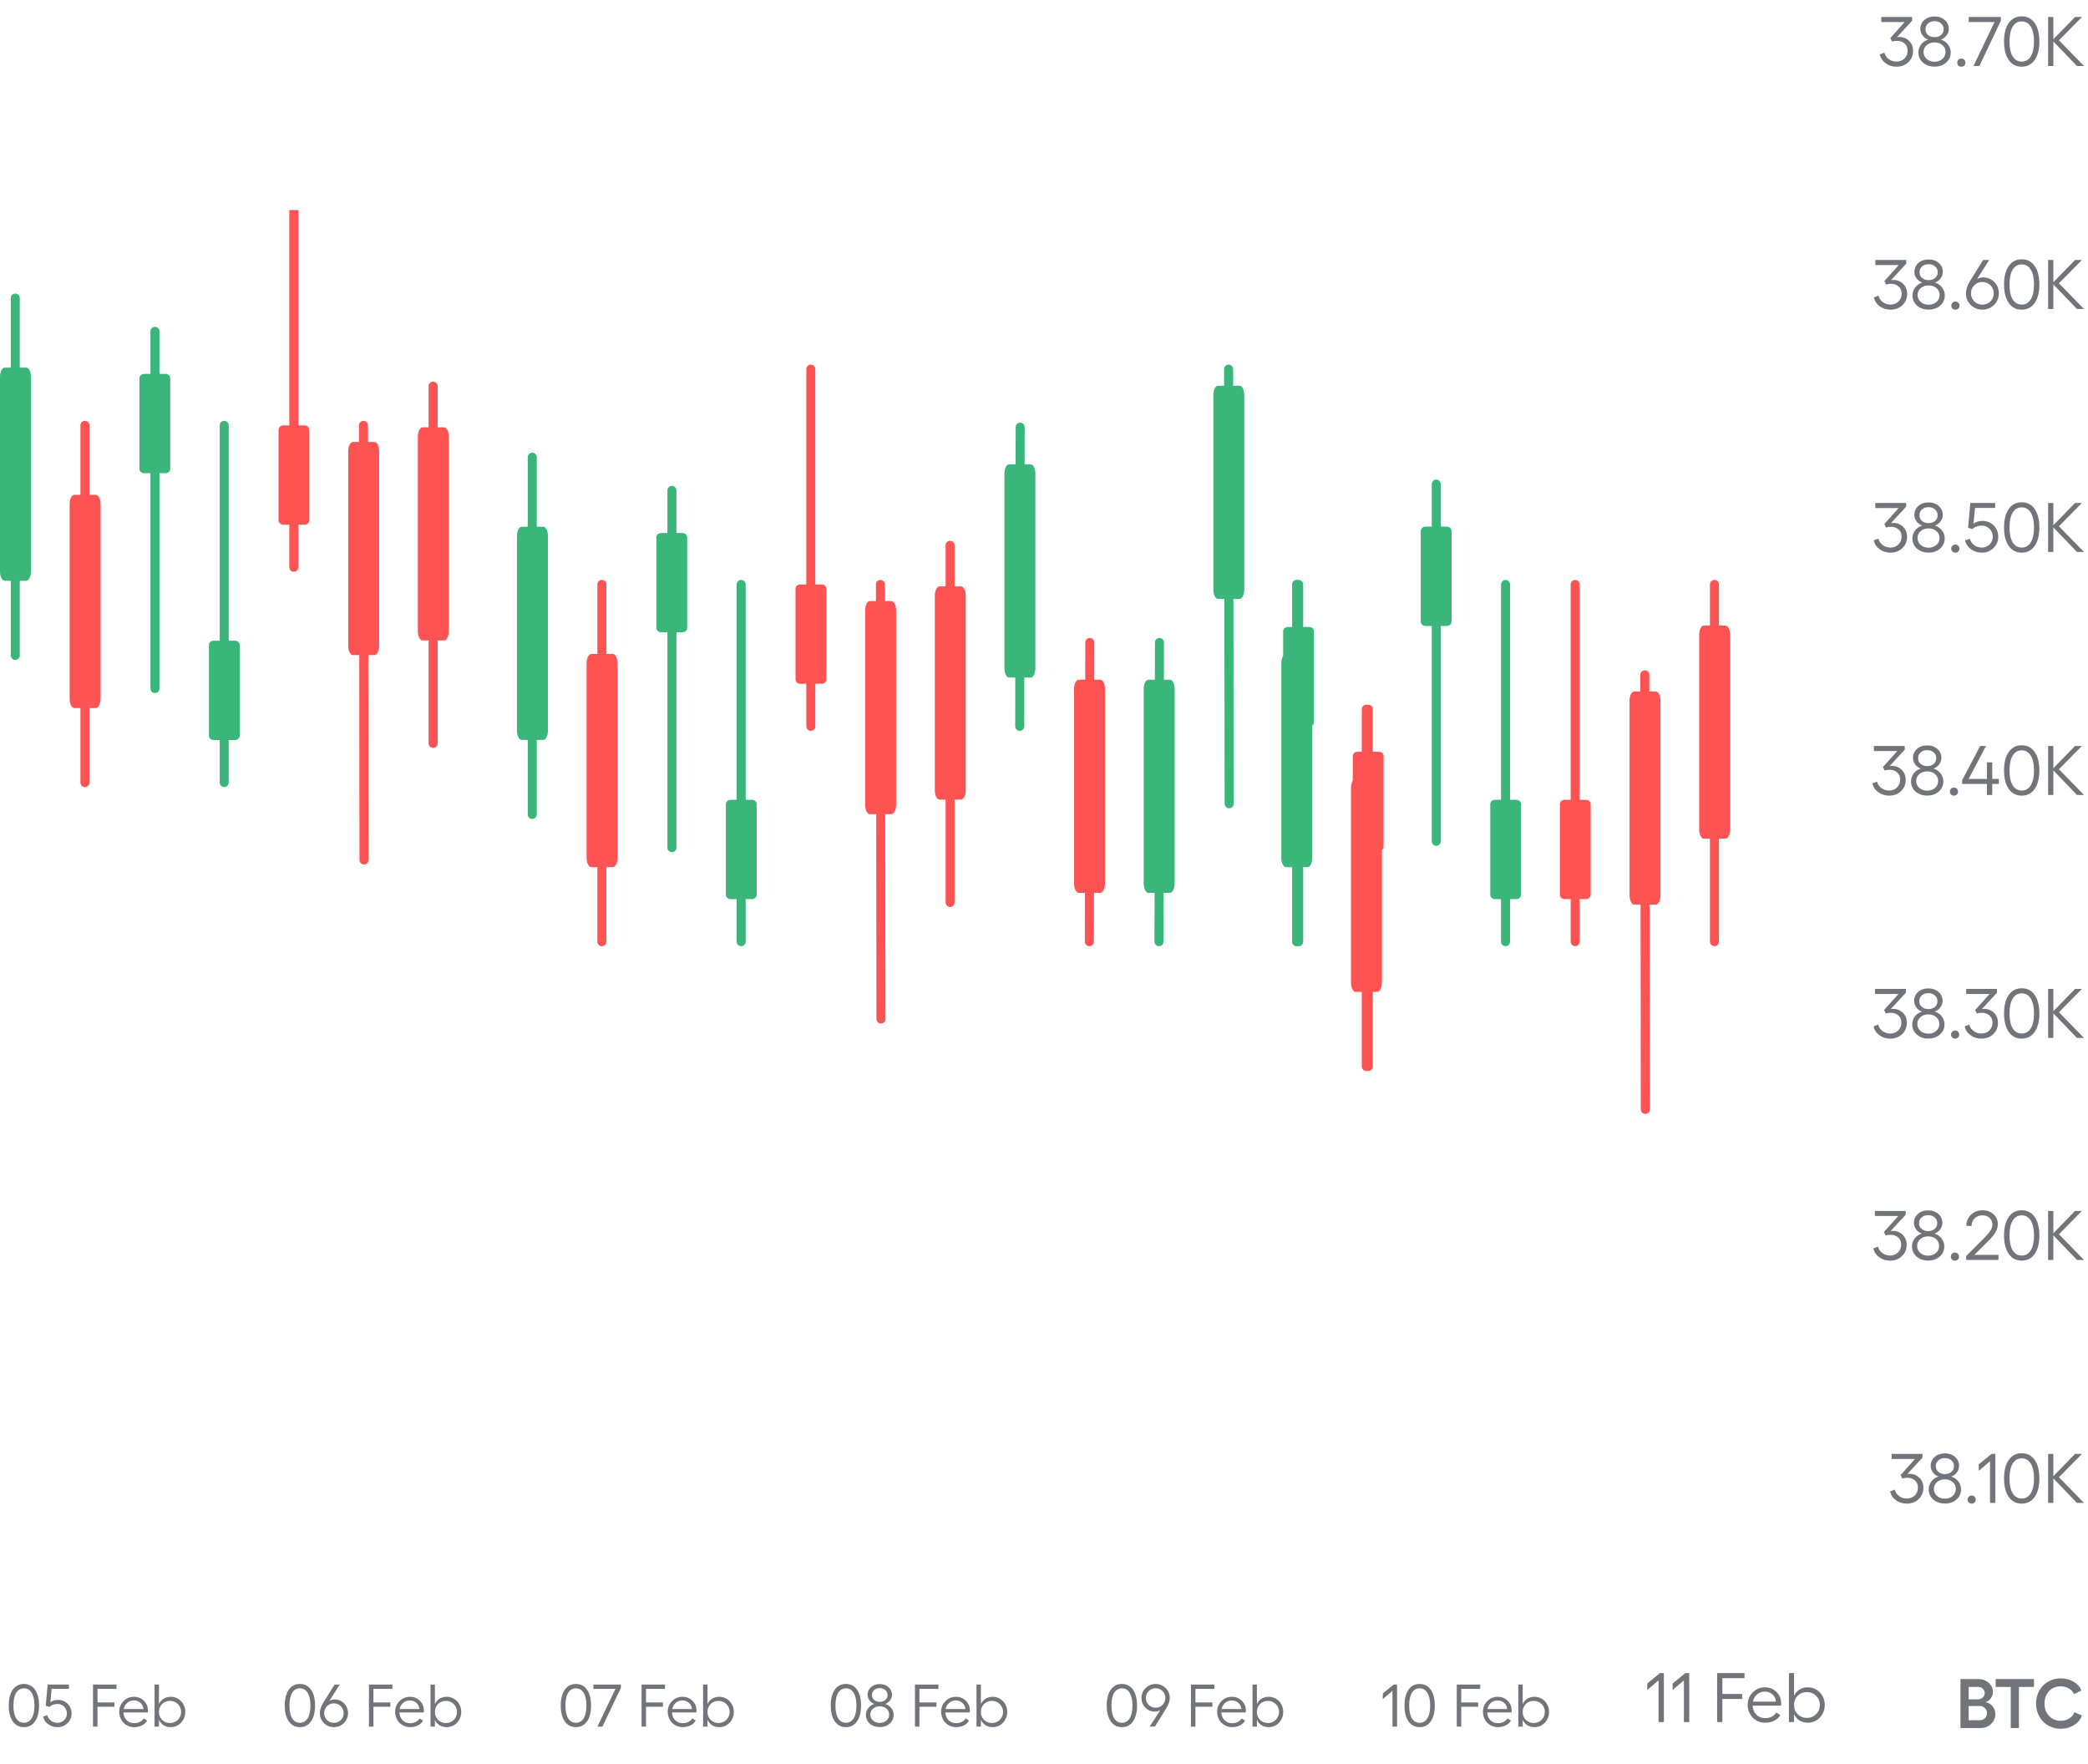 <svg width="348" height="294" viewBox="0 0 348 294" fill="none" xmlns="http://www.w3.org/2000/svg">
<path d="M88.709 76.199V135.745" stroke="#3AB67A" stroke-width="1.505" stroke-miterlimit="10" stroke-linecap="round"/>
<path fill-rule="evenodd" clip-rule="evenodd" d="M90.534 123.315H86.946C86.512 123.315 86.16 122.623 86.16 121.769V89.331C86.16 88.477 86.512 87.785 86.946 87.785H90.534C90.968 87.785 91.319 88.477 91.319 89.331V121.769C91.319 122.623 90.968 123.315 90.534 123.315Z" fill="#3AB67A"/>
<path d="M100.316 97.402V156.948" stroke="#FD5353" stroke-width="1.505" stroke-miterlimit="10" stroke-linecap="round"/>
<path fill-rule="evenodd" clip-rule="evenodd" d="M102.138 144.518H98.551C98.117 144.518 97.766 143.826 97.766 142.972V110.534C97.766 109.68 98.117 108.988 98.551 108.988H102.139C102.573 108.988 102.925 109.68 102.925 110.534V142.972C102.924 143.826 102.572 144.518 102.138 144.518Z" fill="#FD5353"/>
<path fill-rule="evenodd" clip-rule="evenodd" d="M110.181 88.829H113.75C114.181 88.829 114.531 89.151 114.531 89.549V104.659C114.531 105.056 114.181 105.379 113.75 105.379H110.179C109.748 105.379 109.398 105.056 109.398 104.659V89.549C109.399 89.151 109.749 88.829 110.181 88.829Z" fill="#3AB67A"/>
<path d="M111.984 141.27L111.984 81.733" stroke="#3AB67A" stroke-width="1.505" stroke-miterlimit="10" stroke-linecap="round"/>
<path fill-rule="evenodd" clip-rule="evenodd" d="M125.331 149.847H121.762C121.33 149.847 120.98 149.524 120.98 149.127V134.017C120.98 133.619 121.33 133.297 121.762 133.297H125.332C125.764 133.297 126.114 133.619 126.114 134.017V149.127C126.113 149.524 125.763 149.847 125.331 149.847Z" fill="#3AB67A"/>
<path d="M123.529 97.402V156.939" stroke="#3AB67A" stroke-width="1.505" stroke-miterlimit="10" stroke-linecap="round"/>
<path fill-rule="evenodd" clip-rule="evenodd" d="M136.937 113.96H133.367C132.936 113.96 132.586 113.638 132.586 113.24V98.13C132.586 97.733 132.936 97.41 133.367 97.41H136.938C137.369 97.41 137.719 97.733 137.719 98.13V113.24C137.718 113.638 137.368 113.96 136.937 113.96Z" fill="#FD5353"/>
<path d="M135.133 61.52V121.056" stroke="#FD5353" stroke-width="1.505" stroke-miterlimit="10" stroke-linecap="round"/>
<path d="M146.74 97.402L146.826 169.835" stroke="#FD5353" stroke-width="1.505" stroke-miterlimit="10" stroke-linecap="round"/>
<path fill-rule="evenodd" clip-rule="evenodd" d="M148.565 135.696H144.979C144.545 135.696 144.193 135.004 144.193 134.151V101.717C144.193 100.864 144.545 100.172 144.979 100.172H148.566C149 100.172 149.352 100.864 149.352 101.717V134.151C149.351 135.004 148.999 135.696 148.565 135.696Z" fill="#FD5353"/>
<path d="M158.348 90.879V150.416" stroke="#FD5353" stroke-width="1.505" stroke-miterlimit="10" stroke-linecap="round"/>
<path fill-rule="evenodd" clip-rule="evenodd" d="M160.173 133.259H156.586C156.152 133.259 155.801 132.567 155.801 131.713V99.28C155.801 98.427 156.152 97.734 156.586 97.734H160.174C160.608 97.734 160.959 98.427 160.959 99.28V131.713C160.958 132.567 160.606 133.259 160.173 133.259Z" fill="#FD5353"/>
<path d="M170.027 71.191L169.954 121.056" stroke="#3AB67A" stroke-width="1.505" stroke-miterlimit="10" stroke-linecap="round"/>
<path fill-rule="evenodd" clip-rule="evenodd" d="M171.778 112.923H168.192C167.758 112.923 167.406 112.231 167.406 111.377V78.944C167.406 78.091 167.758 77.398 168.192 77.398H171.779C172.213 77.398 172.565 78.091 172.565 78.944V111.377C172.564 112.231 172.212 112.923 171.778 112.923Z" fill="#3AB67A"/>
<path d="M181.635 107.074L181.562 156.939" stroke="#FD5353" stroke-width="1.505" stroke-miterlimit="10" stroke-linecap="round"/>
<path fill-rule="evenodd" clip-rule="evenodd" d="M183.384 148.806H179.797C179.363 148.806 179.012 148.113 179.012 147.26V114.827C179.012 113.973 179.363 113.281 179.797 113.281H183.385C183.818 113.281 184.17 113.973 184.17 114.827V147.26C184.169 148.113 183.817 148.806 183.384 148.806Z" fill="#FD5353"/>
<path d="M193.242 107.074L193.169 156.939" stroke="#3AB67A" stroke-width="1.505" stroke-miterlimit="10" stroke-linecap="round"/>
<path fill-rule="evenodd" clip-rule="evenodd" d="M194.991 148.806H191.404C190.971 148.806 190.619 148.113 190.619 147.26V114.827C190.619 113.973 190.971 113.281 191.404 113.281H194.992C195.426 113.281 195.778 113.973 195.778 114.827V147.26C195.776 148.113 195.425 148.806 194.991 148.806Z" fill="#3AB67A"/>
<path d="M204.771 61.52L204.857 133.952" stroke="#3AB67A" stroke-width="1.505" stroke-miterlimit="10" stroke-linecap="round"/>
<path fill-rule="evenodd" clip-rule="evenodd" d="M206.597 99.813H203.01C202.576 99.813 202.225 99.121 202.225 98.268V65.834C202.225 64.981 202.576 64.289 203.01 64.289H206.598C207.031 64.289 207.383 64.981 207.383 65.834V98.268C207.382 99.121 207.03 99.813 206.597 99.813Z" fill="#3AB67A"/>
<path fill-rule="evenodd" clip-rule="evenodd" d="M214.639 104.493H218.209C218.64 104.493 218.99 104.815 218.99 105.213V120.323C218.99 120.721 218.64 121.043 218.209 121.043H214.638C214.207 121.043 213.857 120.721 213.857 120.323V105.213C213.858 104.815 214.208 104.493 214.639 104.493Z" fill="#3AB67A"/>
<path d="M216.443 156.938V97.401" stroke="#3AB67A" stroke-width="1.505" stroke-miterlimit="10" stroke-linecap="round"/>
<path fill-rule="evenodd" clip-rule="evenodd" d="M226.245 125.29H229.814C230.246 125.29 230.596 125.612 230.596 126.01V141.12C230.596 141.517 230.246 141.84 229.814 141.84H226.244C225.812 141.84 225.462 141.517 225.462 141.12V126.01C225.463 125.612 225.813 125.29 226.245 125.29Z" fill="#FD5353"/>
<path d="M228.049 177.738V118.202" stroke="#FD5353" stroke-width="1.505" stroke-miterlimit="10" stroke-linecap="round"/>
<path d="M216.104 97.402V156.948" stroke="#3AB67A" stroke-width="1.505" stroke-miterlimit="10" stroke-linecap="round"/>
<path fill-rule="evenodd" clip-rule="evenodd" d="M217.928 144.518H214.34C213.906 144.518 213.555 143.826 213.555 142.972V110.534C213.555 109.68 213.906 108.988 214.34 108.988H217.928C218.362 108.988 218.714 109.68 218.714 110.534V142.972C218.714 143.826 218.362 144.518 217.928 144.518Z" fill="#3AB67A"/>
<path d="M227.715 118.199V177.745" stroke="#FD5353" stroke-width="1.505" stroke-miterlimit="10" stroke-linecap="round"/>
<path fill-rule="evenodd" clip-rule="evenodd" d="M229.537 165.315H225.949C225.516 165.315 225.164 164.623 225.164 163.769V131.331C225.164 130.477 225.516 129.785 225.949 129.785H229.538C229.972 129.785 230.323 130.477 230.323 131.331V163.769C230.322 164.623 229.97 165.315 229.537 165.315Z" fill="#FD5353"/>
<path fill-rule="evenodd" clip-rule="evenodd" d="M237.575 87.774H241.144C241.576 87.774 241.926 88.097 241.926 88.494V103.604C241.926 104.002 241.576 104.324 241.144 104.324H237.574C237.142 104.324 236.792 104.002 236.792 103.604V88.494C236.794 88.097 237.144 87.774 237.575 87.774Z" fill="#3AB67A"/>
<path d="M239.379 140.219V80.682" stroke="#3AB67A" stroke-width="1.505" stroke-miterlimit="10" stroke-linecap="round"/>
<path fill-rule="evenodd" clip-rule="evenodd" d="M252.726 149.847H249.156C248.725 149.847 248.375 149.524 248.375 149.127V134.017C248.375 133.619 248.725 133.297 249.156 133.297H252.727C253.158 133.297 253.508 133.619 253.508 134.017V149.127C253.507 149.524 253.157 149.847 252.726 149.847Z" fill="#3AB67A"/>
<path d="M250.924 97.402V156.939" stroke="#3AB67A" stroke-width="1.505" stroke-miterlimit="10" stroke-linecap="round"/>
<path fill-rule="evenodd" clip-rule="evenodd" d="M264.331 149.847H260.762C260.33 149.847 259.98 149.524 259.98 149.127V134.017C259.98 133.619 260.33 133.297 260.762 133.297H264.332C264.764 133.297 265.114 133.619 265.114 134.017V149.127C265.113 149.524 264.763 149.847 264.331 149.847Z" fill="#FD5353"/>
<path d="M262.529 97.402V156.939" stroke="#FD5353" stroke-width="1.505" stroke-miterlimit="10" stroke-linecap="round"/>
<path d="M274.135 112.469L274.221 184.902" stroke="#FD5353" stroke-width="1.505" stroke-miterlimit="10" stroke-linecap="round"/>
<path fill-rule="evenodd" clip-rule="evenodd" d="M275.96 150.763H272.373C271.94 150.763 271.588 150.07 271.588 149.217V116.784C271.588 115.93 271.94 115.238 272.373 115.238H275.961C276.395 115.238 276.746 115.93 276.746 116.784V149.217C276.745 150.07 276.394 150.763 275.96 150.763Z" fill="#FD5353"/>
<path d="M285.74 97.402V156.939" stroke="#FD5353" stroke-width="1.505" stroke-miterlimit="10" stroke-linecap="round"/>
<path fill-rule="evenodd" clip-rule="evenodd" d="M287.565 139.778H283.979C283.545 139.778 283.193 139.086 283.193 138.233V105.799C283.193 104.946 283.545 104.254 283.979 104.254H287.566C288 104.254 288.352 104.946 288.352 105.799V138.233C288.351 139.086 287.999 139.778 287.565 139.778Z" fill="#FD5353"/>
<g clip-path="url(#clip0_0_1)">
<path d="M2.549 49.68V109.225" stroke="#3AB67A" stroke-width="1.505" stroke-miterlimit="10" stroke-linecap="round"/>
<path fill-rule="evenodd" clip-rule="evenodd" d="M4.374 96.795H0.785C0.352 96.795 0 96.103 0 95.25V62.811C0 61.958 0.352 61.266 0.785 61.266H4.374C4.807 61.266 5.159 61.958 5.159 62.811V95.25C5.159 96.103 4.807 96.795 4.374 96.795Z" fill="#3AB67A"/>
<path d="M14.156 70.887V130.433" stroke="#FD5353" stroke-width="1.505" stroke-miterlimit="10" stroke-linecap="round"/>
<path fill-rule="evenodd" clip-rule="evenodd" d="M15.978 118.002H12.391C11.957 118.002 11.605 117.31 11.605 116.457V84.018C11.605 83.165 11.957 82.473 12.391 82.473H15.979C16.413 82.473 16.765 83.165 16.765 84.018V116.457C16.764 117.31 16.412 118.002 15.978 118.002Z" fill="#FD5353"/>
<path fill-rule="evenodd" clip-rule="evenodd" d="M24.02 62.313H27.59C28.021 62.313 28.371 62.636 28.371 63.033L28.371 78.143C28.371 78.541 28.021 78.863 27.59 78.863H24.019C23.588 78.863 23.238 78.541 23.238 78.143V63.033C23.239 62.636 23.589 62.313 24.02 62.313Z" fill="#3AB67A"/>
<path d="M25.824 114.758L25.824 55.221" stroke="#3AB67A" stroke-width="1.505" stroke-miterlimit="10" stroke-linecap="round"/>
<path fill-rule="evenodd" clip-rule="evenodd" d="M39.171 123.331H35.602C35.17 123.331 34.82 123.009 34.82 122.611V107.501C34.82 107.104 35.17 106.781 35.602 106.781H39.172C39.604 106.781 39.954 107.104 39.954 107.501V122.611C39.953 123.009 39.602 123.331 39.171 123.331Z" fill="#3AB67A"/>
<path d="M37.369 70.887V130.423" stroke="#3AB67A" stroke-width="1.505" stroke-miterlimit="10" stroke-linecap="round"/>
<path fill-rule="evenodd" clip-rule="evenodd" d="M50.776 87.448H47.207C46.776 87.448 46.426 87.126 46.426 86.728V71.618C46.426 71.221 46.776 70.898 47.207 70.898H50.778C51.209 70.898 51.559 71.221 51.559 71.618V86.728C51.558 87.126 51.208 87.448 50.776 87.448Z" fill="#FD5353"/>
<path d="M48.973 35.004V94.541" stroke="#FD5353" stroke-width="1.505" stroke-miterlimit="10" stroke-linecap="round"/>
<path d="M60.58 70.887L60.666 143.32" stroke="#FD5353" stroke-width="1.505" stroke-miterlimit="10" stroke-linecap="round"/>
<path fill-rule="evenodd" clip-rule="evenodd" d="M62.405 109.181H58.819C58.385 109.181 58.033 108.488 58.033 107.635V75.202C58.033 74.348 58.385 73.656 58.819 73.656H62.406C62.84 73.656 63.192 74.348 63.192 75.202V107.635C63.191 108.488 62.839 109.181 62.405 109.181Z" fill="#FD5353"/>
<path d="M72.188 64.363V123.9" stroke="#FD5353" stroke-width="1.505" stroke-miterlimit="10" stroke-linecap="round"/>
<path fill-rule="evenodd" clip-rule="evenodd" d="M74.013 106.743H70.426C69.992 106.743 69.641 106.051 69.641 105.198V72.764C69.641 71.911 69.992 71.219 70.426 71.219H74.014C74.447 71.219 74.799 71.911 74.799 72.764V105.198C74.798 106.051 74.446 106.743 74.013 106.743Z" fill="#FD5353"/>
</g>
<path d="M326.746 288V279.833H329.708C330.387 279.833 330.964 280.04 331.439 280.454C331.918 280.867 332.157 281.365 332.157 281.946C332.157 282.348 332.037 282.715 331.798 283.045C331.562 283.375 331.27 283.588 330.921 283.683C331.392 283.759 331.781 283.987 332.088 284.366C332.4 284.746 332.555 285.192 332.555 285.705C332.555 286.346 332.312 286.889 331.826 287.334C331.344 287.778 330.759 288 330.072 288H326.746ZM328.113 283.216H329.674C329.985 283.216 330.247 283.113 330.459 282.908C330.676 282.703 330.784 282.453 330.784 282.157C330.784 281.876 330.674 281.636 330.454 281.439C330.237 281.241 329.977 281.143 329.674 281.143H328.113V283.216ZM328.113 286.696H329.975C330.313 286.696 330.596 286.582 330.824 286.354C331.052 286.126 331.166 285.847 331.166 285.517C331.166 285.183 331.05 284.902 330.818 284.674C330.59 284.442 330.313 284.326 329.987 284.326H328.113V286.696ZM338.991 279.833V281.143H336.485V288H335.124V281.143H332.612V279.833H338.991ZM346.976 285.91C346.763 286.563 346.331 287.094 345.678 287.505C345.024 287.911 344.28 288.114 343.445 288.114C342.864 288.114 342.319 288.006 341.81 287.789C341.302 287.573 340.867 287.279 340.506 286.906C340.145 286.531 339.861 286.084 339.652 285.568C339.443 285.048 339.339 284.494 339.339 283.905C339.339 283.32 339.443 282.77 339.652 282.253C339.861 281.737 340.145 281.293 340.506 280.921C340.867 280.549 341.302 280.256 341.81 280.044C342.319 279.827 342.864 279.719 343.445 279.719C344.25 279.719 344.969 279.907 345.604 280.283C346.241 280.659 346.672 281.147 346.896 281.746L345.672 282.344C345.497 281.95 345.209 281.634 344.806 281.399C344.407 281.164 343.954 281.046 343.445 281.046C342.655 281.046 342.008 281.316 341.503 281.855C341.002 282.394 340.751 283.077 340.751 283.905C340.751 284.733 341.002 285.42 341.503 285.967C342.008 286.514 342.655 286.787 343.445 286.787C343.992 286.787 344.472 286.658 344.886 286.4C345.3 286.141 345.585 285.792 345.74 285.352L346.976 285.91Z" fill="#717579"/>
<path d="M3.988 287.848C3.197 287.848 2.577 287.527 2.128 286.886C1.682 286.244 1.459 285.366 1.459 284.249C1.459 283.132 1.682 282.254 2.128 281.612C2.577 280.971 3.197 280.65 3.988 280.65C4.776 280.65 5.393 280.971 5.839 281.612C6.285 282.254 6.508 283.132 6.508 284.249C6.508 285.366 6.285 286.244 5.839 286.886C5.393 287.527 4.776 287.848 3.988 287.848ZM3.988 287.12C4.542 287.12 4.971 286.871 5.277 286.373C5.587 285.875 5.741 285.167 5.741 284.249C5.741 283.331 5.587 282.623 5.277 282.125C4.971 281.627 4.542 281.378 3.988 281.378C3.432 281.378 3 281.627 2.694 282.125C2.392 282.62 2.24 283.328 2.24 284.249C2.24 285.17 2.392 285.88 2.694 286.378C3 286.873 3.432 287.12 3.988 287.12ZM9.579 287.848C8.996 287.848 8.477 287.682 8.021 287.35C7.569 287.014 7.291 286.594 7.187 286.09L7.875 285.87C7.979 286.238 8.188 286.539 8.5 286.773C8.816 287.005 9.175 287.12 9.579 287.12C10.022 287.12 10.393 286.972 10.692 286.676C10.995 286.376 11.146 286.012 11.146 285.582C11.146 285.133 10.995 284.754 10.692 284.444C10.393 284.135 10.022 283.98 9.579 283.98C9.319 283.98 9.07 284.024 8.832 284.112C8.598 284.197 8.412 284.316 8.275 284.469L7.626 284.308L7.938 280.748H11.488V281.461H8.617L8.388 283.712C8.531 283.588 8.718 283.491 8.949 283.419C9.18 283.347 9.42 283.312 9.667 283.312C10.312 283.312 10.849 283.526 11.278 283.956C11.711 284.386 11.928 284.931 11.928 285.592C11.928 286.22 11.7 286.754 11.244 287.193C10.788 287.63 10.233 287.848 9.579 287.848ZM15.502 280.748H19.413V281.471H16.249V283.731H19.071V284.449H16.249V287.75H15.502V280.748ZM24.657 285.099C24.657 285.17 24.651 285.271 24.638 285.401H20.575C20.605 285.938 20.784 286.371 21.112 286.7C21.444 287.026 21.863 287.188 22.367 287.188C22.719 287.188 23.035 287.117 23.314 286.974C23.598 286.83 23.809 286.635 23.949 286.388L24.525 286.759C24.34 287.094 24.053 287.359 23.666 287.555C23.279 287.75 22.839 287.848 22.348 287.848C22.009 287.848 21.687 287.783 21.381 287.652C21.078 287.522 20.814 287.345 20.59 287.12C20.369 286.896 20.193 286.625 20.062 286.31C19.932 285.991 19.867 285.65 19.867 285.289C19.867 284.589 20.106 283.998 20.585 283.517C21.064 283.032 21.648 282.789 22.338 282.789C22.992 282.789 23.542 283.012 23.988 283.458C24.434 283.901 24.657 284.448 24.657 285.099ZM20.619 284.83H23.905C23.876 284.413 23.71 284.072 23.407 283.805C23.108 283.535 22.741 283.399 22.309 283.399C21.882 283.399 21.514 283.531 21.205 283.795C20.899 284.055 20.704 284.4 20.619 284.83ZM28.471 282.789C28.91 282.789 29.314 282.9 29.682 283.121C30.053 283.342 30.346 283.647 30.561 284.034C30.775 284.422 30.883 284.846 30.883 285.309C30.883 285.771 30.775 286.197 30.561 286.588C30.346 286.979 30.053 287.286 29.682 287.511C29.314 287.735 28.91 287.848 28.471 287.848C28.012 287.848 27.611 287.742 27.27 287.53C26.931 287.315 26.672 287.013 26.493 286.622V287.75H25.761V280.748H26.493V284.01C26.669 283.622 26.928 283.323 27.27 283.111C27.611 282.896 28.012 282.789 28.471 282.789ZM28.334 287.159C28.852 287.159 29.289 286.98 29.648 286.622C30.006 286.264 30.185 285.826 30.185 285.309C30.185 284.798 30.004 284.363 29.643 284.005C29.285 283.647 28.848 283.468 28.334 283.468C27.803 283.468 27.364 283.642 27.016 283.99C26.667 284.339 26.493 284.778 26.493 285.309C26.493 285.842 26.667 286.285 27.016 286.637C27.364 286.985 27.803 287.159 28.334 287.159Z" fill="#717579"/>
<path d="M49.988 287.848C49.197 287.848 48.577 287.527 48.128 286.886C47.682 286.244 47.459 285.366 47.459 284.249C47.459 283.132 47.682 282.254 48.128 281.612C48.577 280.971 49.197 280.65 49.988 280.65C50.776 280.65 51.393 280.971 51.839 281.612C52.285 282.254 52.508 283.132 52.508 284.249C52.508 285.366 52.285 286.244 51.839 286.886C51.393 287.527 50.776 287.848 49.988 287.848ZM49.988 287.12C50.542 287.12 50.971 286.871 51.277 286.373C51.587 285.875 51.741 285.167 51.741 284.249C51.741 283.331 51.587 282.623 51.277 282.125C50.971 281.627 50.542 281.378 49.988 281.378C49.432 281.378 49 281.627 48.694 282.125C48.392 282.62 48.24 283.328 48.24 284.249C48.24 285.17 48.392 285.88 48.694 286.378C49 286.873 49.432 287.12 49.988 287.12ZM55.755 283.238C56.39 283.238 56.923 283.458 57.356 283.897C57.789 284.337 58.006 284.881 58.006 285.528C58.006 285.948 57.9 286.337 57.688 286.695C57.477 287.05 57.19 287.332 56.829 287.54C56.468 287.745 56.074 287.848 55.648 287.848C55.221 287.848 54.827 287.745 54.466 287.54C54.108 287.332 53.823 287.05 53.611 286.695C53.403 286.337 53.299 285.948 53.299 285.528C53.299 285.278 53.348 284.998 53.445 284.688C53.546 284.379 53.69 284.076 53.875 283.78L55.765 280.748H56.629L54.895 283.468C55.166 283.315 55.452 283.238 55.755 283.238ZM55.648 287.13C56.106 287.13 56.492 286.975 56.805 286.666C57.12 286.354 57.278 285.971 57.278 285.519C57.278 285.063 57.119 284.677 56.8 284.361C56.484 284.046 56.097 283.888 55.638 283.888C55.188 283.888 54.808 284.046 54.495 284.361C54.183 284.677 54.026 285.063 54.026 285.519C54.026 285.971 54.183 286.354 54.495 286.666C54.808 286.975 55.192 287.13 55.648 287.13ZM61.492 280.748H65.403V281.471H62.239V283.731H65.061V284.449H62.239V287.75H61.492V280.748ZM70.647 285.099C70.647 285.17 70.641 285.271 70.628 285.401H66.565C66.595 285.938 66.774 286.371 67.103 286.7C67.435 287.026 67.853 287.188 68.357 287.188C68.709 287.188 69.025 287.117 69.305 286.974C69.588 286.83 69.799 286.635 69.939 286.388L70.516 286.759C70.33 287.094 70.044 287.359 69.656 287.555C69.269 287.75 68.829 287.848 68.338 287.848C67.999 287.848 67.677 287.783 67.371 287.652C67.068 287.522 66.805 287.345 66.58 287.12C66.359 286.896 66.183 286.625 66.053 286.31C65.922 285.991 65.857 285.65 65.857 285.289C65.857 284.589 66.097 283.998 66.575 283.517C67.054 283.032 67.638 282.789 68.328 282.789C68.982 282.789 69.533 283.012 69.978 283.458C70.424 283.901 70.647 284.448 70.647 285.099ZM66.609 284.83H69.895C69.866 284.413 69.7 284.072 69.397 283.805C69.098 283.535 68.732 283.399 68.299 283.399C67.872 283.399 67.505 283.531 67.195 283.795C66.889 284.055 66.694 284.4 66.609 284.83ZM74.461 282.789C74.9 282.789 75.304 282.9 75.672 283.121C76.043 283.342 76.336 283.647 76.551 284.034C76.766 284.422 76.873 284.846 76.873 285.309C76.873 285.771 76.766 286.197 76.551 286.588C76.336 286.979 76.043 287.286 75.672 287.511C75.304 287.735 74.9 287.848 74.461 287.848C74.002 287.848 73.602 287.742 73.26 287.53C72.921 287.315 72.662 287.013 72.483 286.622V287.75H71.751V280.748H72.483V284.01C72.659 283.622 72.918 283.323 73.26 283.111C73.602 282.896 74.002 282.789 74.461 282.789ZM74.324 287.159C74.842 287.159 75.28 286.98 75.638 286.622C75.996 286.264 76.175 285.826 76.175 285.309C76.175 284.798 75.994 284.363 75.633 284.005C75.275 283.647 74.838 283.468 74.324 283.468C73.794 283.468 73.354 283.642 73.006 283.99C72.658 284.339 72.483 284.778 72.483 285.309C72.483 285.842 72.658 286.285 73.006 286.637C73.354 286.985 73.794 287.159 74.324 287.159Z" fill="#717579"/>
<path d="M95.988 287.848C95.197 287.848 94.577 287.527 94.128 286.886C93.682 286.244 93.459 285.366 93.459 284.249C93.459 283.132 93.682 282.254 94.128 281.612C94.577 280.971 95.197 280.65 95.988 280.65C96.776 280.65 97.393 280.971 97.839 281.612C98.285 282.254 98.508 283.132 98.508 284.249C98.508 285.366 98.285 286.244 97.839 286.886C97.393 287.527 96.776 287.848 95.988 287.848ZM95.988 287.12C96.542 287.12 96.971 286.871 97.277 286.373C97.587 285.875 97.741 285.167 97.741 284.249C97.741 283.331 97.587 282.623 97.277 282.125C96.971 281.627 96.542 281.378 95.988 281.378C95.432 281.378 95 281.627 94.694 282.125C94.392 282.62 94.24 283.328 94.24 284.249C94.24 285.17 94.392 285.88 94.694 286.378C95 286.873 95.432 287.12 95.988 287.12ZM98.894 280.748H103.483V281.29L100.412 287.75H99.572L102.58 281.471H98.894V280.748ZM106.926 280.748H110.837V281.471H107.673V283.731H110.495V284.449H107.673V287.75H106.926V280.748ZM116.081 285.099C116.081 285.17 116.075 285.271 116.062 285.401H111.999C112.028 285.938 112.207 286.371 112.536 286.7C112.868 287.026 113.286 287.188 113.791 287.188C114.143 287.188 114.458 287.117 114.738 286.974C115.021 286.83 115.233 286.635 115.373 286.388L115.949 286.759C115.764 287.094 115.477 287.359 115.09 287.555C114.702 287.75 114.263 287.848 113.771 287.848C113.433 287.848 113.111 287.783 112.805 287.652C112.502 287.522 112.238 287.345 112.014 287.12C111.792 286.896 111.617 286.625 111.486 286.31C111.356 285.991 111.291 285.65 111.291 285.289C111.291 284.589 111.53 283.998 112.009 283.517C112.487 283.032 113.072 282.789 113.762 282.789C114.416 282.789 114.966 283.012 115.412 283.458C115.858 283.901 116.081 284.448 116.081 285.099ZM112.043 284.83H115.329C115.3 284.413 115.134 284.072 114.831 283.805C114.532 283.535 114.165 283.399 113.732 283.399C113.306 283.399 112.938 283.531 112.629 283.795C112.323 284.055 112.128 284.4 112.043 284.83ZM119.895 282.789C120.334 282.789 120.738 282.9 121.105 283.121C121.477 283.342 121.77 283.647 121.984 284.034C122.199 284.422 122.307 284.846 122.307 285.309C122.307 285.771 122.199 286.197 121.984 286.588C121.77 286.979 121.477 287.286 121.105 287.511C120.738 287.735 120.334 287.848 119.895 287.848C119.436 287.848 119.035 287.742 118.693 287.53C118.355 287.315 118.096 287.013 117.917 286.622V287.75H117.185V280.748H117.917V284.01C118.093 283.622 118.352 283.323 118.693 283.111C119.035 282.896 119.436 282.789 119.895 282.789ZM119.758 287.159C120.275 287.159 120.713 286.98 121.071 286.622C121.429 286.264 121.608 285.826 121.608 285.309C121.608 284.798 121.428 284.363 121.066 284.005C120.708 283.647 120.272 283.468 119.758 283.468C119.227 283.468 118.788 283.642 118.439 283.99C118.091 284.339 117.917 284.778 117.917 285.309C117.917 285.842 118.091 286.285 118.439 286.637C118.788 286.985 119.227 287.159 119.758 287.159Z" fill="#717579"/>
<path d="M140.988 287.848C140.197 287.848 139.577 287.527 139.128 286.886C138.682 286.244 138.459 285.366 138.459 284.249C138.459 283.132 138.682 282.254 139.128 281.612C139.577 280.971 140.197 280.65 140.988 280.65C141.776 280.65 142.393 280.971 142.839 281.612C143.285 282.254 143.508 283.132 143.508 284.249C143.508 285.366 143.285 286.244 142.839 286.886C142.393 287.527 141.776 287.848 140.988 287.848ZM140.988 287.12C141.542 287.12 141.971 286.871 142.277 286.373C142.587 285.875 142.741 285.167 142.741 284.249C142.741 283.331 142.587 282.623 142.277 282.125C141.971 281.627 141.542 281.378 140.988 281.378C140.432 281.378 140 281.627 139.694 282.125C139.392 282.62 139.24 283.328 139.24 284.249C139.24 285.17 139.392 285.88 139.694 286.378C140 286.873 140.432 287.12 140.988 287.12ZM148.283 287.262C147.85 287.646 147.299 287.838 146.628 287.838C145.957 287.838 145.404 287.646 144.968 287.262C144.535 286.878 144.318 286.391 144.318 285.802C144.318 285.382 144.449 285.004 144.709 284.669C144.969 284.33 145.308 284.101 145.725 283.98C145.396 283.87 145.126 283.673 144.914 283.39C144.702 283.106 144.597 282.797 144.597 282.462C144.597 281.941 144.787 281.513 145.168 281.178C145.552 280.839 146.039 280.67 146.628 280.67C147.217 280.67 147.702 280.839 148.083 281.178C148.467 281.513 148.659 281.941 148.659 282.462C148.659 282.797 148.552 283.106 148.337 283.39C148.125 283.673 147.855 283.87 147.526 283.98C147.943 284.101 148.282 284.33 148.542 284.669C148.806 285.004 148.938 285.382 148.938 285.802C148.938 286.391 148.719 286.878 148.283 287.262ZM145.69 283.312C145.935 283.523 146.247 283.629 146.628 283.629C147.009 283.629 147.32 283.523 147.561 283.312C147.805 283.1 147.927 282.826 147.927 282.491C147.927 282.159 147.805 281.886 147.561 281.671C147.32 281.456 147.009 281.349 146.628 281.349C146.247 281.349 145.935 281.456 145.69 281.671C145.45 281.886 145.329 282.159 145.329 282.491C145.329 282.826 145.45 283.1 145.69 283.312ZM145.5 286.744C145.799 287.008 146.175 287.14 146.628 287.14C147.08 287.14 147.455 287.008 147.751 286.744C148.047 286.48 148.195 286.148 148.195 285.748C148.195 285.351 148.047 285.024 147.751 284.767C147.455 284.509 147.08 284.381 146.628 284.381C146.172 284.381 145.796 284.511 145.5 284.771C145.204 285.029 145.056 285.354 145.056 285.748C145.056 286.148 145.204 286.48 145.5 286.744ZM152.492 280.748H156.403V281.471H153.239V283.731H156.062V284.449H153.239V287.75H152.492V280.748ZM161.647 285.099C161.647 285.17 161.641 285.271 161.628 285.401H157.565C157.595 285.938 157.774 286.371 158.103 286.7C158.435 287.026 158.853 287.188 159.357 287.188C159.709 287.188 160.025 287.117 160.305 286.974C160.588 286.83 160.799 286.635 160.939 286.388L161.516 286.759C161.33 287.094 161.044 287.359 160.656 287.555C160.269 287.75 159.829 287.848 159.338 287.848C158.999 287.848 158.677 287.783 158.371 287.652C158.068 287.522 157.805 287.345 157.58 287.12C157.359 286.896 157.183 286.625 157.053 286.31C156.923 285.991 156.857 285.65 156.857 285.289C156.857 284.589 157.097 283.998 157.575 283.517C158.054 283.032 158.638 282.789 159.328 282.789C159.982 282.789 160.533 283.012 160.979 283.458C161.424 283.901 161.647 284.448 161.647 285.099ZM157.609 284.83H160.896C160.866 284.413 160.7 284.072 160.397 283.805C160.098 283.535 159.732 283.399 159.299 283.399C158.872 283.399 158.505 283.531 158.195 283.795C157.889 284.055 157.694 284.4 157.609 284.83ZM165.461 282.789C165.9 282.789 166.304 282.9 166.672 283.121C167.043 283.342 167.336 283.647 167.551 284.034C167.766 284.422 167.873 284.846 167.873 285.309C167.873 285.771 167.766 286.197 167.551 286.588C167.336 286.979 167.043 287.286 166.672 287.511C166.304 287.735 165.9 287.848 165.461 287.848C165.002 287.848 164.602 287.742 164.26 287.53C163.921 287.315 163.662 287.013 163.483 286.622V287.75H162.751V280.748H163.483V284.01C163.659 283.622 163.918 283.323 164.26 283.111C164.602 282.896 165.002 282.789 165.461 282.789ZM165.324 287.159C165.842 287.159 166.28 286.98 166.638 286.622C166.996 286.264 167.175 285.826 167.175 285.309C167.175 284.798 166.994 284.363 166.633 284.005C166.275 283.647 165.839 283.468 165.324 283.468C164.794 283.468 164.354 283.642 164.006 283.99C163.658 284.339 163.483 284.778 163.483 285.309C163.483 285.842 163.658 286.285 164.006 286.637C164.354 286.985 164.794 287.159 165.324 287.159Z" fill="#717579"/>
<path d="M186.988 287.848C186.197 287.848 185.577 287.527 185.128 286.886C184.682 286.244 184.459 285.366 184.459 284.249C184.459 283.132 184.682 282.254 185.128 281.612C185.577 280.971 186.197 280.65 186.988 280.65C187.776 280.65 188.393 280.971 188.839 281.612C189.285 282.254 189.508 283.132 189.508 284.249C189.508 285.366 189.285 286.244 188.839 286.886C188.393 287.527 187.776 287.848 186.988 287.848ZM186.988 287.12C187.542 287.12 187.971 286.871 188.277 286.373C188.587 285.875 188.741 285.167 188.741 284.249C188.741 283.331 188.587 282.623 188.277 282.125C187.971 281.627 187.542 281.378 186.988 281.378C186.432 281.378 186 281.627 185.694 282.125C185.392 282.62 185.24 283.328 185.24 284.249C185.24 285.17 185.392 285.88 185.694 286.378C186 286.873 186.432 287.12 186.988 287.12ZM191.422 280.963C191.786 280.755 192.182 280.65 192.608 280.65C193.035 280.65 193.429 280.755 193.79 280.963C194.151 281.168 194.438 281.45 194.649 281.808C194.861 282.162 194.967 282.55 194.967 282.97C194.967 283.217 194.915 283.495 194.811 283.805C194.71 284.111 194.565 284.415 194.376 284.718L192.486 287.75H191.627L193.375 285.011C193.108 285.177 192.815 285.26 192.496 285.26C191.861 285.26 191.327 285.04 190.895 284.601C190.462 284.161 190.245 283.618 190.245 282.97C190.245 282.55 190.351 282.162 190.562 281.808C190.774 281.45 191.061 281.168 191.422 280.963ZM192.618 284.61C193.067 284.61 193.447 284.452 193.756 284.137C194.068 283.821 194.225 283.435 194.225 282.979C194.225 282.527 194.068 282.146 193.756 281.837C193.447 281.524 193.064 281.368 192.608 281.368C192.149 281.368 191.762 281.524 191.446 281.837C191.134 282.146 190.978 282.527 190.978 282.979C190.978 283.435 191.135 283.821 191.451 284.137C191.77 284.452 192.159 284.61 192.618 284.61ZM198.492 280.748H202.403V281.471H199.239V283.731H202.062V284.449H199.239V287.75H198.492V280.748ZM207.647 285.099C207.647 285.17 207.641 285.271 207.628 285.401H203.565C203.595 285.938 203.774 286.371 204.103 286.7C204.435 287.026 204.853 287.188 205.357 287.188C205.709 287.188 206.025 287.117 206.305 286.974C206.588 286.83 206.799 286.635 206.939 286.388L207.516 286.759C207.33 287.094 207.044 287.359 206.656 287.555C206.269 287.75 205.829 287.848 205.338 287.848C204.999 287.848 204.677 287.783 204.371 287.652C204.068 287.522 203.805 287.345 203.58 287.12C203.359 286.896 203.183 286.625 203.053 286.31C202.923 285.991 202.857 285.65 202.857 285.289C202.857 284.589 203.097 283.998 203.575 283.517C204.054 283.032 204.638 282.789 205.328 282.789C205.982 282.789 206.533 283.012 206.979 283.458C207.424 283.901 207.647 284.448 207.647 285.099ZM203.609 284.83H206.896C206.866 284.413 206.7 284.072 206.397 283.805C206.098 283.535 205.732 283.399 205.299 283.399C204.872 283.399 204.505 283.531 204.195 283.795C203.889 284.055 203.694 284.4 203.609 284.83ZM211.461 282.789C211.9 282.789 212.304 282.9 212.672 283.121C213.043 283.342 213.336 283.647 213.551 284.034C213.766 284.422 213.873 284.846 213.873 285.309C213.873 285.771 213.766 286.197 213.551 286.588C213.336 286.979 213.043 287.286 212.672 287.511C212.304 287.735 211.9 287.848 211.461 287.848C211.002 287.848 210.602 287.742 210.26 287.53C209.921 287.315 209.662 287.013 209.483 286.622V287.75H208.751V280.748H209.483V284.01C209.659 283.622 209.918 283.323 210.26 283.111C210.602 282.896 211.002 282.789 211.461 282.789ZM211.324 287.159C211.842 287.159 212.28 286.98 212.638 286.622C212.996 286.264 213.175 285.826 213.175 285.309C213.175 284.798 212.994 284.363 212.633 284.005C212.275 283.647 211.839 283.468 211.324 283.468C210.794 283.468 210.354 283.642 210.006 283.99C209.658 284.339 209.483 284.778 209.483 285.309C209.483 285.842 209.658 286.285 210.006 286.637C210.354 286.985 210.794 287.159 211.324 287.159Z" fill="#717579"/>
<path d="M232.842 280.748V287.75H232.08V281.788L230.469 283.17V282.242L232.29 280.748H232.842ZM236.611 287.848C235.82 287.848 235.2 287.527 234.751 286.886C234.305 286.244 234.082 285.366 234.082 284.249C234.082 283.132 234.305 282.254 234.751 281.612C235.2 280.971 235.82 280.65 236.611 280.65C237.399 280.65 238.016 280.971 238.462 281.612C238.908 282.254 239.131 283.132 239.131 284.249C239.131 285.366 238.908 286.244 238.462 286.886C238.016 287.527 237.399 287.848 236.611 287.848ZM236.611 287.12C237.165 287.12 237.594 286.871 237.9 286.373C238.21 285.875 238.364 285.167 238.364 284.249C238.364 283.331 238.21 282.623 237.9 282.125C237.594 281.627 237.165 281.378 236.611 281.378C236.055 281.378 235.623 281.627 235.317 282.125C235.015 282.62 234.863 283.328 234.863 284.249C234.863 285.17 235.015 285.88 235.317 286.378C235.623 286.873 236.055 287.12 236.611 287.12ZM242.793 280.748H246.704V281.471H243.54V283.731H246.362V284.449H243.54V287.75H242.793V280.748ZM251.948 285.099C251.948 285.17 251.942 285.271 251.929 285.401H247.866C247.896 285.938 248.075 286.371 248.403 286.7C248.735 287.026 249.154 287.188 249.658 287.188C250.01 287.188 250.326 287.117 250.605 286.974C250.889 286.83 251.1 286.635 251.24 286.388L251.816 286.759C251.631 287.094 251.344 287.359 250.957 287.555C250.57 287.75 250.13 287.848 249.639 287.848C249.3 287.848 248.978 287.783 248.672 287.652C248.369 287.522 248.105 287.345 247.881 287.12C247.66 286.896 247.484 286.625 247.354 286.31C247.223 285.991 247.158 285.65 247.158 285.289C247.158 284.589 247.397 283.998 247.876 283.517C248.354 283.032 248.939 282.789 249.629 282.789C250.283 282.789 250.833 283.012 251.279 283.458C251.725 283.901 251.948 284.448 251.948 285.099ZM247.91 284.83H251.196C251.167 284.413 251.001 284.072 250.698 283.805C250.399 283.535 250.033 283.399 249.6 283.399C249.173 283.399 248.805 283.531 248.496 283.795C248.19 284.055 247.995 284.4 247.91 284.83ZM255.762 282.789C256.201 282.789 256.605 282.9 256.973 283.121C257.344 283.342 257.637 283.647 257.852 284.034C258.066 284.422 258.174 284.846 258.174 285.309C258.174 285.771 258.066 286.197 257.852 286.588C257.637 286.979 257.344 287.286 256.973 287.511C256.605 287.735 256.201 287.848 255.762 287.848C255.303 287.848 254.902 287.742 254.561 287.53C254.222 287.315 253.963 287.013 253.784 286.622V287.75H253.052V280.748H253.784V284.01C253.96 283.622 254.219 283.323 254.561 283.111C254.902 282.896 255.303 282.789 255.762 282.789ZM255.625 287.159C256.143 287.159 256.58 286.98 256.938 286.622C257.297 286.264 257.476 285.826 257.476 285.309C257.476 284.798 257.295 284.363 256.934 284.005C256.576 283.647 256.139 283.468 255.625 283.468C255.094 283.468 254.655 283.642 254.307 283.99C253.958 284.339 253.784 284.778 253.784 285.309C253.784 285.842 253.958 286.285 254.307 286.637C254.655 286.985 255.094 287.159 255.625 287.159Z" fill="#717579"/>
<path d="M277.315 278.833V287H276.426V280.046L274.547 281.658V280.576L276.671 278.833H277.315ZM281.541 278.833V287H280.652V280.046L278.773 281.658V280.576L280.897 278.833H281.541ZM286.188 278.833H290.75V279.676H287.06V282.313H290.351V283.15H287.06V287H286.188V278.833ZM296.867 283.907C296.867 283.991 296.859 284.109 296.844 284.261H292.106C292.14 284.887 292.349 285.392 292.732 285.775C293.119 286.155 293.607 286.345 294.196 286.345C294.606 286.345 294.974 286.261 295.301 286.094C295.631 285.927 295.878 285.7 296.041 285.411L296.713 285.844C296.497 286.235 296.163 286.544 295.711 286.772C295.259 287 294.746 287.114 294.173 287.114C293.778 287.114 293.402 287.038 293.045 286.886C292.692 286.734 292.385 286.527 292.123 286.265C291.865 286.003 291.66 285.688 291.508 285.32C291.356 284.948 291.28 284.551 291.28 284.13C291.28 283.313 291.559 282.624 292.117 282.062C292.675 281.496 293.357 281.213 294.162 281.213C294.925 281.213 295.567 281.474 296.087 281.994C296.607 282.51 296.867 283.148 296.867 283.907ZM292.157 283.594H295.99C295.956 283.108 295.762 282.709 295.409 282.398C295.06 282.083 294.632 281.925 294.128 281.925C293.63 281.925 293.201 282.079 292.84 282.387C292.483 282.69 292.256 283.093 292.157 283.594ZM301.315 281.213C301.828 281.213 302.298 281.343 302.728 281.601C303.16 281.859 303.502 282.214 303.753 282.666C304.003 283.118 304.129 283.613 304.129 284.152C304.129 284.691 304.003 285.189 303.753 285.644C303.502 286.1 303.16 286.459 302.728 286.721C302.298 286.983 301.828 287.114 301.315 287.114C300.78 287.114 300.313 286.991 299.914 286.744C299.519 286.493 299.217 286.14 299.008 285.684V287H298.154V278.833H299.008V282.637C299.213 282.185 299.515 281.836 299.914 281.589C300.313 281.339 300.78 281.213 301.315 281.213ZM301.156 286.311C301.759 286.311 302.27 286.102 302.688 285.684C303.105 285.267 303.314 284.756 303.314 284.152C303.314 283.556 303.103 283.049 302.682 282.632C302.264 282.214 301.756 282.005 301.156 282.005C300.537 282.005 300.024 282.208 299.618 282.615C299.212 283.021 299.008 283.533 299.008 284.152C299.008 284.775 299.212 285.291 299.618 285.701C300.024 286.108 300.537 286.311 301.156 286.311Z" fill="#717579"/>
<path d="M315.052 6.347L317.444 3.676H313.548V2.833H318.691V3.454L316.174 6.182C316.261 6.167 316.389 6.159 316.556 6.159C317.201 6.159 317.744 6.377 318.184 6.814C318.625 7.247 318.845 7.795 318.845 8.46C318.845 9.234 318.583 9.87 318.059 10.368C317.539 10.865 316.875 11.114 316.066 11.114C315.382 11.114 314.781 10.922 314.26 10.539C313.744 10.155 313.421 9.663 313.292 9.064L314.072 8.784C314.179 9.217 314.418 9.572 314.79 9.85C315.162 10.127 315.587 10.265 316.066 10.265C316.609 10.265 317.055 10.094 317.404 9.753C317.757 9.407 317.934 8.967 317.934 8.431C317.934 7.938 317.765 7.543 317.427 7.247C317.093 6.951 316.671 6.803 316.163 6.803C315.87 6.803 315.597 6.844 315.342 6.928L315.052 6.347ZM324.358 10.431C323.853 10.879 323.21 11.102 322.428 11.102C321.645 11.102 321 10.879 320.491 10.431C319.986 9.982 319.734 9.415 319.734 8.728C319.734 8.238 319.885 7.797 320.189 7.406C320.493 7.011 320.888 6.744 321.374 6.603C320.99 6.474 320.675 6.244 320.428 5.914C320.182 5.584 320.058 5.223 320.058 4.832C320.058 4.224 320.28 3.725 320.725 3.334C321.173 2.939 321.74 2.742 322.428 2.742C323.115 2.742 323.681 2.939 324.125 3.334C324.573 3.725 324.797 4.224 324.797 4.832C324.797 5.223 324.672 5.584 324.421 5.914C324.174 6.244 323.859 6.474 323.475 6.603C323.961 6.744 324.356 7.011 324.66 7.406C324.968 7.797 325.121 8.238 325.121 8.728C325.121 9.415 324.867 9.982 324.358 10.431ZM321.334 5.823C321.619 6.07 321.983 6.193 322.428 6.193C322.872 6.193 323.234 6.07 323.515 5.823C323.8 5.576 323.943 5.257 323.943 4.866C323.943 4.479 323.8 4.16 323.515 3.909C323.234 3.659 322.872 3.533 322.428 3.533C321.983 3.533 321.619 3.659 321.334 3.909C321.053 4.16 320.913 4.479 320.913 4.866C320.913 5.257 321.053 5.576 321.334 5.823ZM321.112 9.827C321.461 10.134 321.9 10.288 322.428 10.288C322.955 10.288 323.392 10.134 323.737 9.827C324.083 9.519 324.256 9.132 324.256 8.665C324.256 8.202 324.083 7.82 323.737 7.52C323.392 7.22 322.955 7.07 322.428 7.07C321.896 7.07 321.457 7.222 321.112 7.526C320.766 7.826 320.594 8.205 320.594 8.665C320.594 9.132 320.766 9.519 321.112 9.827ZM326.887 11.114C326.693 11.114 326.532 11.051 326.403 10.926C326.274 10.797 326.209 10.636 326.209 10.442C326.209 10.252 326.274 10.092 326.403 9.963C326.532 9.831 326.693 9.764 326.887 9.764C327.084 9.764 327.248 9.831 327.377 9.963C327.506 10.092 327.57 10.252 327.57 10.442C327.57 10.636 327.506 10.797 327.377 10.926C327.248 11.051 327.084 11.114 326.887 11.114ZM328.123 2.833H333.477V3.465L329.894 11H328.915L332.423 3.676H328.123V2.833ZM336.956 11.114C336.034 11.114 335.311 10.74 334.787 9.992C334.266 9.244 334.006 8.219 334.006 6.916C334.006 5.614 334.266 4.589 334.787 3.841C335.311 3.093 336.034 2.719 336.956 2.719C337.875 2.719 338.595 3.093 339.115 3.841C339.635 4.589 339.895 5.614 339.895 6.916C339.895 8.219 339.635 9.244 339.115 9.992C338.595 10.74 337.875 11.114 336.956 11.114ZM336.956 10.265C337.602 10.265 338.103 9.975 338.46 9.394C338.821 8.813 339.001 7.987 339.001 6.916C339.001 5.846 338.821 5.02 338.46 4.439C338.103 3.858 337.602 3.568 336.956 3.568C336.307 3.568 335.804 3.858 335.447 4.439C335.094 5.016 334.918 5.842 334.918 6.916C334.918 7.991 335.094 8.819 335.447 9.4C335.804 9.977 336.307 10.265 336.956 10.265ZM347.333 11H346.16L342.225 6.905V11H341.353V2.833H342.225V6.546L345.841 2.833H346.986L343.159 6.717L347.333 11Z" fill="#717579"/>
<path d="M314.062 46.843L316.454 44.172H312.558V43.329H317.701V43.95L315.184 46.678C315.271 46.663 315.398 46.655 315.565 46.655C316.211 46.655 316.754 46.873 317.194 47.31C317.635 47.743 317.855 48.291 317.855 48.956C317.855 49.73 317.593 50.367 317.069 50.864C316.549 51.361 315.884 51.61 315.075 51.61C314.392 51.61 313.79 51.418 313.27 51.035C312.754 50.651 312.431 50.16 312.302 49.56L313.082 49.281C313.188 49.713 313.428 50.068 313.8 50.346C314.172 50.623 314.597 50.761 315.075 50.761C315.618 50.761 316.065 50.59 316.414 50.249C316.767 49.903 316.944 49.463 316.944 48.928C316.944 48.434 316.775 48.039 316.437 47.743C316.102 47.447 315.681 47.299 315.172 47.299C314.88 47.299 314.607 47.34 314.352 47.424L314.062 46.843ZM323.368 50.927C322.863 51.375 322.219 51.599 321.437 51.599C320.655 51.599 320.01 51.375 319.501 50.927C318.996 50.478 318.743 49.911 318.743 49.224C318.743 48.734 318.895 48.293 319.199 47.902C319.503 47.507 319.898 47.24 320.384 47.099C320 46.97 319.685 46.74 319.438 46.41C319.191 46.08 319.068 45.719 319.068 45.328C319.068 44.721 319.29 44.221 319.734 43.83C320.182 43.435 320.75 43.238 321.437 43.238C322.124 43.238 322.69 43.435 323.134 43.83C323.582 44.221 323.806 44.721 323.806 45.328C323.806 45.719 323.681 46.08 323.431 46.41C323.184 46.74 322.869 46.97 322.485 47.099C322.971 47.24 323.366 47.507 323.67 47.902C323.977 48.293 324.131 48.734 324.131 49.224C324.131 49.911 323.877 50.478 323.368 50.927ZM320.344 46.319C320.628 46.566 320.993 46.689 321.437 46.689C321.881 46.689 322.244 46.566 322.525 46.319C322.81 46.072 322.952 45.753 322.952 45.362C322.952 44.975 322.81 44.656 322.525 44.405C322.244 44.155 321.881 44.029 321.437 44.029C320.993 44.029 320.628 44.155 320.344 44.405C320.063 44.656 319.922 44.975 319.922 45.362C319.922 45.753 320.063 46.072 320.344 46.319ZM320.122 50.323C320.471 50.63 320.909 50.784 321.437 50.784C321.965 50.784 322.402 50.63 322.747 50.323C323.093 50.015 323.265 49.628 323.265 49.161C323.265 48.698 323.093 48.316 322.747 48.016C322.402 47.716 321.965 47.566 321.437 47.566C320.906 47.566 320.467 47.718 320.122 48.022C319.776 48.322 319.603 48.702 319.603 49.161C319.603 49.628 319.776 50.015 320.122 50.323ZM325.897 51.61C325.703 51.61 325.542 51.547 325.413 51.422C325.283 51.293 325.219 51.132 325.219 50.938C325.219 50.748 325.283 50.589 325.413 50.459C325.542 50.327 325.703 50.26 325.897 50.26C326.094 50.26 326.257 50.327 326.386 50.459C326.516 50.589 326.58 50.748 326.58 50.938C326.58 51.132 326.516 51.293 326.386 51.422C326.257 51.547 326.094 51.61 325.897 51.61ZM330.516 46.234C331.256 46.234 331.879 46.49 332.384 47.002C332.889 47.515 333.141 48.149 333.141 48.905C333.141 49.395 333.018 49.848 332.771 50.266C332.524 50.68 332.19 51.008 331.769 51.251C331.347 51.49 330.888 51.61 330.39 51.61C329.893 51.61 329.434 51.49 329.012 51.251C328.594 51.008 328.262 50.68 328.015 50.266C327.772 49.848 327.651 49.395 327.651 48.905C327.651 48.612 327.708 48.286 327.822 47.925C327.939 47.564 328.106 47.211 328.323 46.866L330.527 43.329H331.535L329.513 46.501C329.828 46.323 330.163 46.234 330.516 46.234ZM330.39 50.773C330.926 50.773 331.376 50.592 331.74 50.232C332.108 49.867 332.293 49.421 332.293 48.893C332.293 48.362 332.107 47.912 331.734 47.544C331.366 47.175 330.914 46.991 330.379 46.991C329.855 46.991 329.411 47.175 329.046 47.544C328.682 47.912 328.499 48.362 328.499 48.893C328.499 49.421 328.682 49.867 329.046 50.232C329.411 50.592 329.859 50.773 330.39 50.773ZM336.957 51.61C336.034 51.61 335.311 51.236 334.787 50.488C334.267 49.74 334.007 48.715 334.007 47.413C334.007 46.11 334.267 45.085 334.787 44.337C335.311 43.589 336.034 43.215 336.957 43.215C337.876 43.215 338.595 43.589 339.116 44.337C339.636 45.085 339.896 46.11 339.896 47.413C339.896 48.715 339.636 49.74 339.116 50.488C338.595 51.236 337.876 51.61 336.957 51.61ZM336.957 50.761C337.603 50.761 338.104 50.471 338.461 49.89C338.821 49.309 339.002 48.483 339.002 47.413C339.002 46.342 338.821 45.516 338.461 44.935C338.104 44.354 337.603 44.064 336.957 44.064C336.308 44.064 335.805 44.354 335.448 44.935C335.095 45.512 334.918 46.338 334.918 47.413C334.918 48.487 335.095 49.315 335.448 49.896C335.805 50.473 336.308 50.761 336.957 50.761ZM347.334 51.496H346.161L342.225 47.401V51.496H341.354V43.329H342.225V47.042L345.842 43.329H346.987L343.159 47.213L347.334 51.496Z" fill="#717579"/>
<path d="M314.05 87.339L316.442 84.668H312.546V83.825H317.689V84.446L315.172 87.174C315.259 87.159 315.386 87.151 315.553 87.151C316.199 87.151 316.742 87.369 317.182 87.806C317.623 88.239 317.843 88.788 317.843 89.452C317.843 90.227 317.581 90.863 317.057 91.36C316.537 91.857 315.872 92.106 315.063 92.106C314.38 92.106 313.778 91.914 313.258 91.531C312.742 91.147 312.419 90.656 312.29 90.056L313.07 89.777C313.176 90.21 313.416 90.564 313.788 90.842C314.16 91.119 314.585 91.257 315.063 91.257C315.606 91.257 316.052 91.087 316.402 90.745C316.755 90.399 316.931 89.959 316.931 89.424C316.931 88.93 316.763 88.535 316.425 88.239C316.09 87.943 315.669 87.795 315.16 87.795C314.868 87.795 314.594 87.837 314.34 87.92L314.05 87.339ZM323.356 91.423C322.851 91.871 322.207 92.095 321.425 92.095C320.643 92.095 319.998 91.871 319.489 91.423C318.984 90.975 318.731 90.407 318.731 89.72C318.731 89.23 318.883 88.79 319.187 88.398C319.491 88.004 319.885 87.736 320.371 87.595C319.988 87.466 319.673 87.237 319.426 86.906C319.179 86.576 319.056 86.215 319.056 85.824C319.056 85.217 319.278 84.717 319.722 84.326C320.17 83.931 320.738 83.734 321.425 83.734C322.112 83.734 322.678 83.931 323.122 84.326C323.57 84.717 323.794 85.217 323.794 85.824C323.794 86.215 323.669 86.576 323.419 86.906C323.172 87.237 322.857 87.466 322.473 87.595C322.959 87.736 323.354 88.004 323.658 88.398C323.965 88.79 324.119 89.23 324.119 89.72C324.119 90.407 323.865 90.975 323.356 91.423ZM320.332 86.815C320.616 87.062 320.981 87.185 321.425 87.185C321.869 87.185 322.232 87.062 322.513 86.815C322.798 86.568 322.94 86.249 322.94 85.858C322.94 85.471 322.798 85.152 322.513 84.901C322.232 84.651 321.869 84.525 321.425 84.525C320.981 84.525 320.616 84.651 320.332 84.901C320.051 85.152 319.91 85.471 319.91 85.858C319.91 86.249 320.051 86.568 320.332 86.815ZM320.11 90.819C320.459 91.126 320.897 91.28 321.425 91.28C321.953 91.28 322.39 91.126 322.735 90.819C323.081 90.511 323.253 90.124 323.253 89.657C323.253 89.194 323.081 88.812 322.735 88.512C322.39 88.212 321.953 88.062 321.425 88.062C320.894 88.062 320.455 88.214 320.11 88.518C319.764 88.818 319.591 89.198 319.591 89.657C319.591 90.124 319.764 90.511 320.11 90.819ZM325.885 92.106C325.691 92.106 325.53 92.043 325.401 91.918C325.271 91.789 325.207 91.628 325.207 91.434C325.207 91.244 325.271 91.085 325.401 90.956C325.53 90.823 325.691 90.756 325.885 90.756C326.082 90.756 326.245 90.823 326.374 90.956C326.504 91.085 326.568 91.244 326.568 91.434C326.568 91.628 326.504 91.789 326.374 91.918C326.245 92.043 326.082 92.106 325.885 92.106ZM330.299 92.106C329.619 92.106 329.013 91.912 328.482 91.525C327.954 91.134 327.629 90.644 327.508 90.056L328.311 89.799C328.432 90.228 328.675 90.58 329.04 90.853C329.408 91.123 329.828 91.257 330.299 91.257C330.815 91.257 331.248 91.085 331.597 90.739C331.95 90.39 332.127 89.965 332.127 89.463C332.127 88.939 331.95 88.497 331.597 88.136C331.248 87.776 330.815 87.595 330.299 87.595C329.995 87.595 329.704 87.647 329.427 87.749C329.154 87.848 328.937 87.986 328.778 88.165L328.02 87.977L328.385 83.825H332.525V84.656H329.177L328.909 87.282C329.076 87.138 329.294 87.024 329.564 86.94C329.833 86.857 330.113 86.815 330.401 86.815C331.153 86.815 331.779 87.066 332.281 87.567C332.786 88.068 333.038 88.704 333.038 89.475C333.038 90.208 332.772 90.83 332.241 91.343C331.709 91.852 331.062 92.106 330.299 92.106ZM336.956 92.106C336.034 92.106 335.311 91.732 334.787 90.984C334.266 90.236 334.006 89.211 334.006 87.909C334.006 86.606 334.266 85.581 334.787 84.833C335.311 84.085 336.034 83.711 336.956 83.711C337.875 83.711 338.595 84.085 339.115 84.833C339.635 85.581 339.895 86.606 339.895 87.909C339.895 89.211 339.635 90.236 339.115 90.984C338.595 91.732 337.875 92.106 336.956 92.106ZM336.956 91.257C337.602 91.257 338.103 90.967 338.46 90.386C338.821 89.805 339.001 88.979 339.001 87.909C339.001 86.838 338.821 86.012 338.46 85.431C338.103 84.85 337.602 84.56 336.956 84.56C336.307 84.56 335.804 84.85 335.447 85.431C335.094 86.008 334.918 86.834 334.918 87.909C334.918 88.983 335.094 89.811 335.447 90.392C335.804 90.969 336.307 91.257 336.956 91.257ZM347.333 91.992H346.16L342.225 87.897V91.992H341.353V83.825H342.225V87.538L345.841 83.825H346.986L343.159 87.709L347.333 91.992Z" fill="#717579"/>
<path d="M313.822 127.835L316.214 125.164H312.318V124.321H317.461V124.942L314.944 127.67C315.031 127.655 315.158 127.647 315.325 127.647C315.971 127.647 316.514 127.866 316.954 128.302C317.395 128.735 317.615 129.284 317.615 129.948C317.615 130.723 317.353 131.359 316.829 131.856C316.309 132.353 315.644 132.602 314.836 132.602C314.152 132.602 313.55 132.41 313.03 132.027C312.514 131.643 312.191 131.152 312.062 130.552L312.842 130.273C312.949 130.706 313.188 131.061 313.56 131.338C313.932 131.615 314.357 131.754 314.836 131.754C315.379 131.754 315.825 131.583 316.174 131.241C316.527 130.895 316.704 130.455 316.704 129.92C316.704 129.426 316.535 129.031 316.197 128.735C315.863 128.439 315.441 128.291 314.932 128.291C314.64 128.291 314.367 128.333 314.112 128.416L313.822 127.835ZM323.128 131.919C322.623 132.367 321.979 132.591 321.197 132.591C320.415 132.591 319.77 132.367 319.261 131.919C318.756 131.471 318.503 130.903 318.503 130.216C318.503 129.726 318.655 129.286 318.959 128.894C319.263 128.5 319.658 128.232 320.144 128.091C319.76 127.962 319.445 127.733 319.198 127.402C318.951 127.072 318.828 126.711 318.828 126.32C318.828 125.713 319.05 125.213 319.494 124.822C319.942 124.427 320.51 124.23 321.197 124.23C321.885 124.23 322.45 124.427 322.895 124.822C323.343 125.213 323.567 125.713 323.567 126.32C323.567 126.711 323.441 127.072 323.191 127.402C322.944 127.733 322.629 127.962 322.245 128.091C322.731 128.232 323.126 128.5 323.43 128.894C323.737 129.286 323.891 129.726 323.891 130.216C323.891 130.903 323.637 131.471 323.128 131.919ZM320.104 127.311C320.389 127.558 320.753 127.681 321.197 127.681C321.642 127.681 322.004 127.558 322.285 127.311C322.57 127.064 322.712 126.745 322.712 126.354C322.712 125.967 322.57 125.648 322.285 125.398C322.004 125.147 321.642 125.022 321.197 125.022C320.753 125.022 320.389 125.147 320.104 125.398C319.823 125.648 319.682 125.967 319.682 126.354C319.682 126.745 319.823 127.064 320.104 127.311ZM319.882 131.315C320.231 131.623 320.67 131.776 321.197 131.776C321.725 131.776 322.162 131.623 322.507 131.315C322.853 131.007 323.026 130.62 323.026 130.153C323.026 129.69 322.853 129.308 322.507 129.008C322.162 128.708 321.725 128.558 321.197 128.558C320.666 128.558 320.227 128.71 319.882 129.014C319.536 129.314 319.363 129.694 319.363 130.153C319.363 130.62 319.536 131.007 319.882 131.315ZM325.657 132.602C325.463 132.602 325.302 132.54 325.173 132.414C325.044 132.285 324.979 132.124 324.979 131.93C324.979 131.74 325.044 131.581 325.173 131.452C325.302 131.319 325.463 131.252 325.657 131.252C325.854 131.252 326.018 131.319 326.147 131.452C326.276 131.581 326.34 131.74 326.34 131.93C326.34 132.124 326.276 132.285 326.147 132.414C326.018 132.54 325.854 132.602 325.657 132.602ZM333.141 129.817V130.654H332.036V132.488H331.159V130.654H327.018V130.039L330.025 124.321H331.016L328.1 129.817H331.159V127.055H332.036V129.817H333.141ZM336.956 132.602C336.034 132.602 335.311 132.228 334.787 131.48C334.266 130.732 334.006 129.707 334.006 128.405C334.006 127.102 334.266 126.077 334.787 125.329C335.311 124.581 336.034 124.207 336.956 124.207C337.875 124.207 338.595 124.581 339.115 125.329C339.635 126.077 339.895 127.102 339.895 128.405C339.895 129.707 339.635 130.732 339.115 131.48C338.595 132.228 337.875 132.602 336.956 132.602ZM336.956 131.754C337.602 131.754 338.103 131.463 338.46 130.882C338.821 130.301 339.001 129.475 339.001 128.405C339.001 127.334 338.821 126.508 338.46 125.927C338.103 125.346 337.602 125.056 336.956 125.056C336.307 125.056 335.804 125.346 335.447 125.927C335.094 126.504 334.918 127.33 334.918 128.405C334.918 129.479 335.094 130.307 335.447 130.888C335.804 131.465 336.307 131.754 336.956 131.754ZM347.333 132.488H346.16L342.225 128.393V132.488H341.353V124.321H342.225V128.034L345.841 124.321H346.986L343.159 128.205L347.333 132.488Z" fill="#717579"/>
<path d="M314.016 168.331L316.408 165.66H312.513V164.817H317.655V165.438L315.138 168.166C315.225 168.151 315.353 168.143 315.52 168.143C316.165 168.143 316.708 168.362 317.149 168.798C317.589 169.231 317.809 169.78 317.809 170.444C317.809 171.219 317.547 171.855 317.023 172.352C316.503 172.85 315.839 173.098 315.03 173.098C314.346 173.098 313.745 172.907 313.224 172.523C312.708 172.14 312.385 171.648 312.256 171.048L313.036 170.769C313.143 171.202 313.382 171.557 313.754 171.834C314.126 172.111 314.551 172.25 315.03 172.25C315.573 172.25 316.019 172.079 316.368 171.737C316.721 171.392 316.898 170.951 316.898 170.416C316.898 169.922 316.729 169.527 316.391 169.231C316.057 168.935 315.635 168.787 315.127 168.787C314.834 168.787 314.561 168.829 314.307 168.912L314.016 168.331ZM323.322 172.415C322.817 172.863 322.174 173.087 321.392 173.087C320.609 173.087 319.964 172.863 319.455 172.415C318.95 171.967 318.698 171.399 318.698 170.712C318.698 170.222 318.85 169.782 319.153 169.391C319.457 168.996 319.852 168.728 320.338 168.588C319.954 168.458 319.639 168.229 319.393 167.898C319.146 167.568 319.022 167.207 319.022 166.816C319.022 166.209 319.244 165.709 319.689 165.318C320.137 164.924 320.704 164.726 321.392 164.726C322.079 164.726 322.645 164.924 323.089 165.318C323.537 165.709 323.761 166.209 323.761 166.816C323.761 167.207 323.636 167.568 323.385 167.898C323.138 168.229 322.823 168.458 322.44 168.588C322.926 168.728 323.32 168.996 323.624 169.391C323.932 169.782 324.086 170.222 324.086 170.712C324.086 171.399 323.831 171.967 323.322 172.415ZM320.298 167.807C320.583 168.054 320.947 168.177 321.392 168.177C321.836 168.177 322.198 168.054 322.479 167.807C322.764 167.56 322.907 167.242 322.907 166.85C322.907 166.463 322.764 166.144 322.479 165.894C322.198 165.643 321.836 165.518 321.392 165.518C320.947 165.518 320.583 165.643 320.298 165.894C320.017 166.144 319.877 166.463 319.877 166.85C319.877 167.242 320.017 167.56 320.298 167.807ZM320.076 171.811C320.425 172.119 320.864 172.272 321.392 172.272C321.919 172.272 322.356 172.119 322.702 171.811C323.047 171.504 323.22 171.116 323.22 170.649C323.22 170.186 323.047 169.804 322.702 169.504C322.356 169.205 321.919 169.055 321.392 169.055C320.86 169.055 320.422 169.206 320.076 169.51C319.73 169.81 319.558 170.19 319.558 170.649C319.558 171.116 319.73 171.504 320.076 171.811ZM325.851 173.098C325.657 173.098 325.496 173.036 325.367 172.91C325.238 172.781 325.173 172.62 325.173 172.426C325.173 172.236 325.238 172.077 325.367 171.948C325.496 171.815 325.657 171.748 325.851 171.748C326.049 171.748 326.212 171.815 326.341 171.948C326.47 172.077 326.535 172.236 326.535 172.426C326.535 172.62 326.47 172.781 326.341 172.91C326.212 173.036 326.049 173.098 325.851 173.098ZM329.2 168.331L331.592 165.66H327.696V164.817H332.839V165.438L330.322 168.166C330.409 168.151 330.537 168.143 330.704 168.143C331.349 168.143 331.892 168.362 332.332 168.798C332.773 169.231 332.993 169.78 332.993 170.444C332.993 171.219 332.731 171.855 332.207 172.352C331.687 172.85 331.023 173.098 330.214 173.098C329.53 173.098 328.929 172.907 328.408 172.523C327.892 172.14 327.569 171.648 327.44 171.048L328.22 170.769C328.327 171.202 328.566 171.557 328.938 171.834C329.31 172.111 329.735 172.25 330.214 172.25C330.757 172.25 331.203 172.079 331.552 171.737C331.905 171.392 332.082 170.951 332.082 170.416C332.082 169.922 331.913 169.527 331.575 169.231C331.241 168.935 330.819 168.787 330.311 168.787C330.018 168.787 329.745 168.829 329.49 168.912L329.2 168.331ZM336.957 173.098C336.034 173.098 335.311 172.724 334.787 171.976C334.267 171.228 334.007 170.203 334.007 168.901C334.007 167.598 334.267 166.573 334.787 165.825C335.311 165.077 336.034 164.703 336.957 164.703C337.876 164.703 338.595 165.077 339.116 165.825C339.636 166.573 339.896 167.598 339.896 168.901C339.896 170.203 339.636 171.228 339.116 171.976C338.595 172.724 337.876 173.098 336.957 173.098ZM336.957 172.25C337.603 172.25 338.104 171.959 338.461 171.378C338.821 170.797 339.002 169.972 339.002 168.901C339.002 167.83 338.821 167.004 338.461 166.423C338.104 165.842 337.603 165.552 336.957 165.552C336.308 165.552 335.805 165.842 335.448 166.423C335.095 167 334.918 167.826 334.918 168.901C334.918 169.975 335.095 170.803 335.448 171.384C335.805 171.961 336.308 172.25 336.957 172.25ZM347.334 172.984H346.161L342.225 168.889V172.984H341.354V164.817H342.225V168.531L345.842 164.817H346.987L343.159 168.701L347.334 172.984Z" fill="#717579"/>
<path d="M313.982 205.331L316.374 202.66H312.478V201.817H317.621V202.438L315.104 205.166C315.191 205.151 315.318 205.143 315.485 205.143C316.131 205.143 316.674 205.362 317.114 205.798C317.555 206.231 317.775 206.78 317.775 207.444C317.775 208.219 317.513 208.855 316.989 209.352C316.469 209.85 315.804 210.098 314.996 210.098C314.312 210.098 313.71 209.907 313.19 209.523C312.674 209.14 312.351 208.648 312.222 208.048L313.002 207.769C313.109 208.202 313.348 208.557 313.72 208.834C314.092 209.111 314.517 209.25 314.996 209.25C315.539 209.25 315.985 209.079 316.334 208.737C316.687 208.392 316.864 207.951 316.864 207.416C316.864 206.922 316.695 206.527 316.357 206.231C316.023 205.935 315.601 205.787 315.093 205.787C314.8 205.787 314.527 205.829 314.272 205.912L313.982 205.331ZM323.288 209.415C322.783 209.863 322.14 210.087 321.357 210.087C320.575 210.087 319.93 209.863 319.421 209.415C318.916 208.967 318.664 208.399 318.664 207.712C318.664 207.222 318.815 206.782 319.119 206.391C319.423 205.996 319.818 205.728 320.304 205.588C319.92 205.458 319.605 205.229 319.358 204.898C319.112 204.568 318.988 204.207 318.988 203.816C318.988 203.209 319.21 202.709 319.655 202.318C320.103 201.924 320.67 201.726 321.357 201.726C322.045 201.726 322.61 201.924 323.055 202.318C323.503 202.709 323.727 203.209 323.727 203.816C323.727 204.207 323.601 204.568 323.351 204.898C323.104 205.229 322.789 205.458 322.405 205.588C322.891 205.728 323.286 205.996 323.59 206.391C323.898 206.782 324.051 207.222 324.051 207.712C324.051 208.399 323.797 208.967 323.288 209.415ZM320.264 204.807C320.549 205.054 320.913 205.177 321.357 205.177C321.802 205.177 322.164 205.054 322.445 204.807C322.73 204.56 322.872 204.242 322.872 203.85C322.872 203.463 322.73 203.144 322.445 202.894C322.164 202.643 321.802 202.518 321.357 202.518C320.913 202.518 320.549 202.643 320.264 202.894C319.983 203.144 319.842 203.463 319.842 203.85C319.842 204.242 319.983 204.56 320.264 204.807ZM320.042 208.811C320.391 209.119 320.83 209.272 321.357 209.272C321.885 209.272 322.322 209.119 322.667 208.811C323.013 208.504 323.186 208.116 323.186 207.649C323.186 207.186 323.013 206.804 322.667 206.504C322.322 206.205 321.885 206.055 321.357 206.055C320.826 206.055 320.387 206.206 320.042 206.51C319.696 206.81 319.524 207.19 319.524 207.649C319.524 208.116 319.696 208.504 320.042 208.811ZM325.817 210.098C325.623 210.098 325.462 210.036 325.333 209.91C325.204 209.781 325.139 209.62 325.139 209.426C325.139 209.236 325.204 209.077 325.333 208.948C325.462 208.815 325.623 208.748 325.817 208.748C326.014 208.748 326.178 208.815 326.307 208.948C326.436 209.077 326.5 209.236 326.5 209.426C326.5 209.62 326.436 209.781 326.307 209.91C326.178 210.036 326.014 210.098 325.817 210.098ZM327.696 209.984V209.329L330.835 206.191C331.256 205.762 331.567 205.383 331.769 205.052C331.97 204.718 332.07 204.395 332.07 204.084C332.07 203.64 331.915 203.273 331.603 202.985C331.296 202.696 330.903 202.552 330.425 202.552C329.889 202.552 329.454 202.713 329.12 203.036C328.786 203.359 328.608 203.793 328.585 204.34L327.719 204.283C327.734 203.528 328 202.909 328.517 202.427C329.033 201.944 329.673 201.703 330.436 201.703C331.165 201.703 331.769 201.925 332.247 202.37C332.729 202.81 332.97 203.374 332.97 204.061C332.97 204.878 332.469 205.768 331.467 206.732L329.075 209.13H333.073V209.984H327.696ZM336.957 210.098C336.034 210.098 335.311 209.724 334.787 208.976C334.267 208.228 334.007 207.203 334.007 205.901C334.007 204.598 334.267 203.573 334.787 202.825C335.311 202.077 336.034 201.703 336.957 201.703C337.876 201.703 338.595 202.077 339.116 202.825C339.636 203.573 339.896 204.598 339.896 205.901C339.896 207.203 339.636 208.228 339.116 208.976C338.595 209.724 337.876 210.098 336.957 210.098ZM336.957 209.25C337.603 209.25 338.104 208.959 338.461 208.378C338.821 207.797 339.002 206.972 339.002 205.901C339.002 204.83 338.821 204.004 338.461 203.423C338.104 202.842 337.603 202.552 336.957 202.552C336.308 202.552 335.805 202.842 335.448 203.423C335.095 204 334.918 204.826 334.918 205.901C334.918 206.975 335.095 207.803 335.448 208.384C335.805 208.961 336.308 209.25 336.957 209.25ZM347.334 209.984H346.161L342.225 205.889V209.984H341.354V201.817H342.225V205.531L345.842 201.817H346.987L343.159 205.701L347.334 209.984Z" fill="#717579"/>
<path d="M316.773 245.827L319.165 243.156H315.269V242.313H320.412V242.934L317.895 245.662C317.982 245.647 318.109 245.639 318.276 245.639C318.922 245.639 319.465 245.858 319.905 246.294C320.346 246.727 320.566 247.276 320.566 247.94C320.566 248.715 320.304 249.351 319.78 249.848C319.26 250.346 318.595 250.594 317.786 250.594C317.103 250.594 316.501 250.403 315.981 250.019C315.465 249.636 315.142 249.144 315.013 248.544L315.793 248.265C315.899 248.698 316.139 249.053 316.511 249.33C316.883 249.607 317.308 249.746 317.786 249.746C318.329 249.746 318.776 249.575 319.125 249.233C319.478 248.888 319.655 248.447 319.655 247.912C319.655 247.418 319.486 247.023 319.148 246.727C318.814 246.431 318.392 246.283 317.883 246.283C317.591 246.283 317.318 246.325 317.063 246.408L316.773 245.827ZM326.079 249.911C325.574 250.359 324.93 250.583 324.148 250.583C323.366 250.583 322.721 250.359 322.212 249.911C321.707 249.463 321.454 248.895 321.454 248.208C321.454 247.718 321.606 247.278 321.91 246.887C322.214 246.492 322.609 246.224 323.095 246.084C322.711 245.955 322.396 245.725 322.149 245.394C321.902 245.064 321.779 244.703 321.779 244.312C321.779 243.705 322.001 243.206 322.445 242.814C322.893 242.42 323.461 242.222 324.148 242.222C324.835 242.222 325.401 242.42 325.845 242.814C326.293 243.206 326.517 243.705 326.517 244.312C326.517 244.703 326.392 245.064 326.142 245.394C325.895 245.725 325.58 245.955 325.196 246.084C325.682 246.224 326.077 246.492 326.381 246.887C326.688 247.278 326.842 247.718 326.842 248.208C326.842 248.895 326.588 249.463 326.079 249.911ZM323.055 245.303C323.339 245.55 323.704 245.674 324.148 245.674C324.592 245.674 324.955 245.55 325.236 245.303C325.521 245.057 325.663 244.738 325.663 244.347C325.663 243.959 325.521 243.64 325.236 243.39C324.955 243.139 324.592 243.014 324.148 243.014C323.704 243.014 323.339 243.139 323.055 243.39C322.774 243.64 322.633 243.959 322.633 244.347C322.633 244.738 322.774 245.057 323.055 245.303ZM322.833 249.307C323.182 249.615 323.62 249.769 324.148 249.769C324.676 249.769 325.113 249.615 325.458 249.307C325.804 249 325.976 248.612 325.976 248.145C325.976 247.682 325.804 247.301 325.458 247.001C325.113 246.701 324.676 246.551 324.148 246.551C323.617 246.551 323.178 246.703 322.833 247.006C322.487 247.306 322.314 247.686 322.314 248.145C322.314 248.612 322.487 249 322.833 249.307ZM328.608 250.594C328.414 250.594 328.253 250.532 328.124 250.406C327.994 250.277 327.93 250.116 327.93 249.922C327.93 249.732 327.994 249.573 328.124 249.444C328.253 249.311 328.414 249.245 328.608 249.245C328.805 249.245 328.968 249.311 329.097 249.444C329.227 249.573 329.291 249.732 329.291 249.922C329.291 250.116 329.227 250.277 329.097 250.406C328.968 250.532 328.805 250.594 328.608 250.594ZM332.56 242.313V250.48H331.672V243.526L329.792 245.138V244.056L331.917 242.313H332.56ZM336.957 250.594C336.034 250.594 335.311 250.22 334.787 249.472C334.267 248.724 334.007 247.699 334.007 246.397C334.007 245.095 334.267 244.069 334.787 243.321C335.311 242.573 336.034 242.199 336.957 242.199C337.876 242.199 338.595 242.573 339.116 243.321C339.636 244.069 339.896 245.095 339.896 246.397C339.896 247.699 339.636 248.724 339.116 249.472C338.595 250.22 337.876 250.594 336.957 250.594ZM336.957 249.746C337.603 249.746 338.104 249.455 338.461 248.874C338.821 248.293 339.002 247.468 339.002 246.397C339.002 245.326 338.821 244.5 338.461 243.919C338.104 243.338 337.603 243.048 336.957 243.048C336.308 243.048 335.805 243.338 335.448 243.919C335.095 244.497 334.918 245.322 334.918 246.397C334.918 247.471 335.095 248.299 335.448 248.88C335.805 249.457 336.308 249.746 336.957 249.746ZM347.334 250.48H346.161L342.225 246.385V250.48H341.354V242.313H342.225V246.027L345.842 242.313H346.987L343.159 246.198L347.334 250.48Z" fill="#717579"/>
<defs>
<clipPath id="clip0_0_1">
<rect width="78.145" height="116.216" fill="white" transform="translate(0 35)"/>
</clipPath>
</defs>
</svg>
